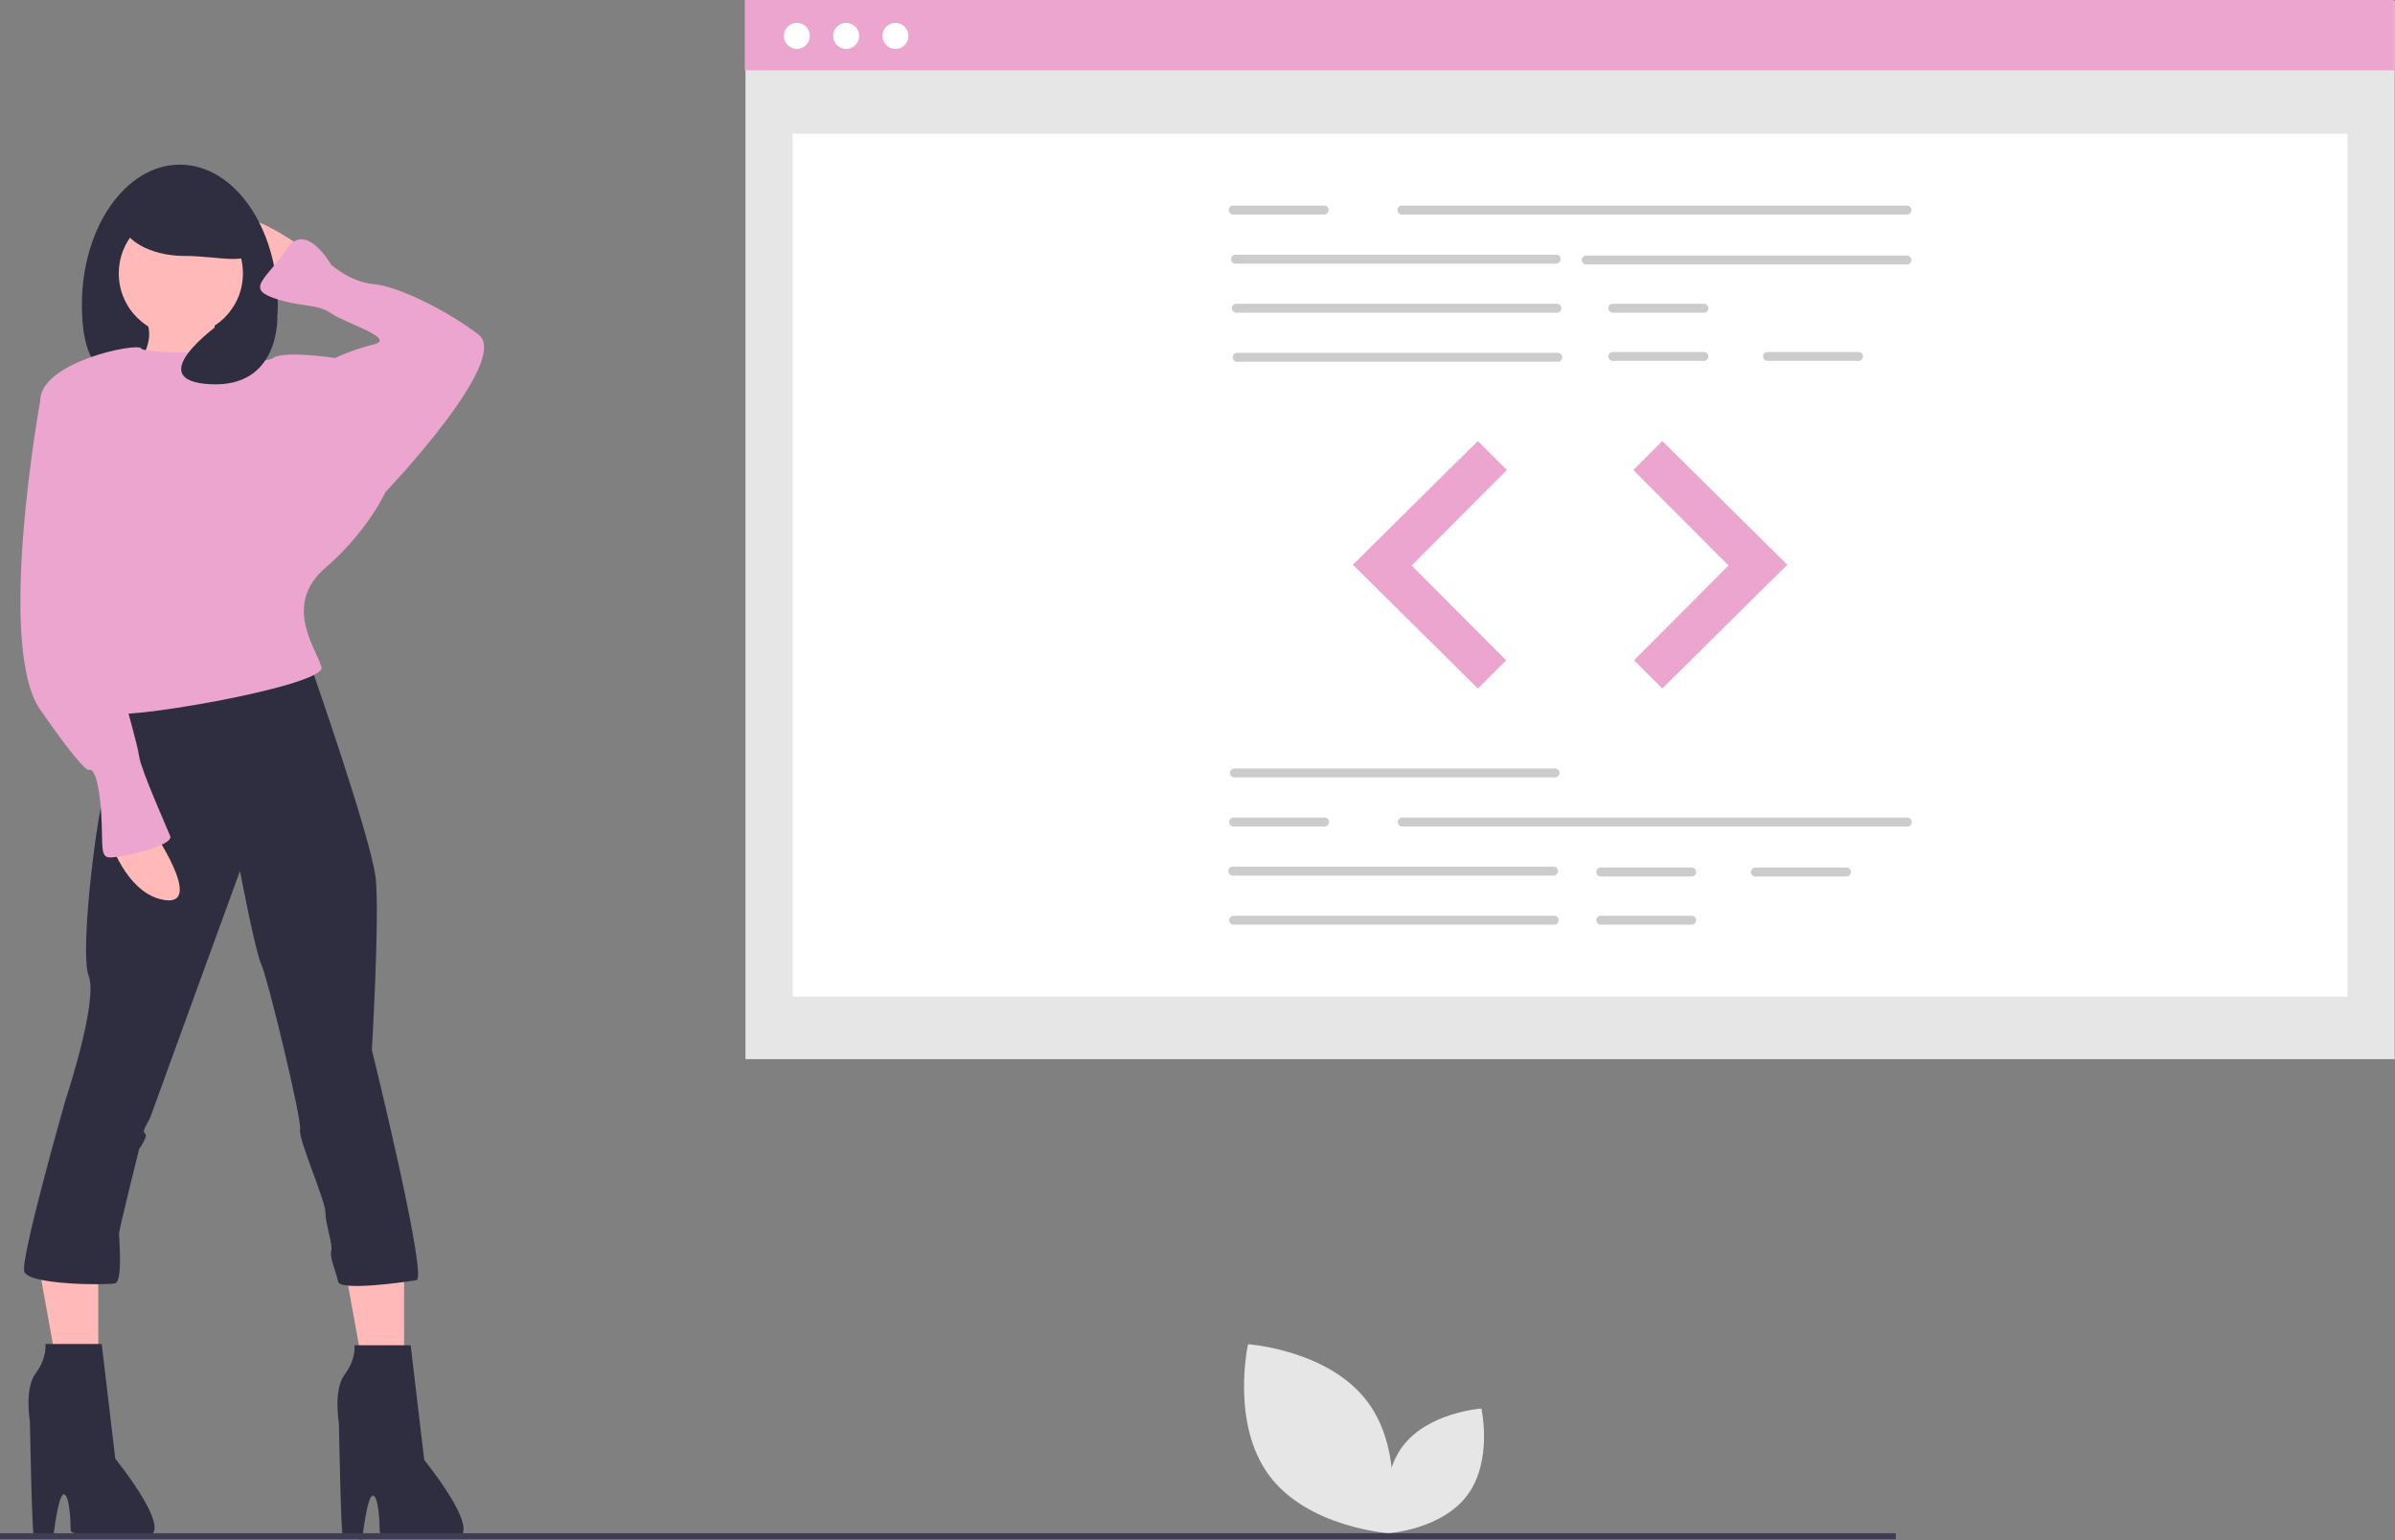 <svg version="1.2" baseProfile="tiny-ps" xmlns="http://www.w3.org/2000/svg" viewBox="0 0 300 193" width="300" height="193">
	<rect x="0" y="0" width="300" height="193" fill="#808080" stroke="none"/>
	<title>undraw_proud_coder_7ain-svg</title>
	<style>
		tspan { white-space:pre }
		.shp0 { fill: #e6e6e6 } 
		.shp1 { fill: #ffffff } 
		.shp2 { fill: #eba5ce } 
		.shp3 { fill: #cccccc } 
		.shp4 { fill: #ffb9b9 } 
		.shp5 { fill: #2f2e41 } 
		.shp6 { fill: #3f3d56 } 
	</style>
	<path id="Layer" class="shp0" d="M93.38 0.12L299.96 0.12L299.96 132.71L93.38 132.71L93.38 0.12Z" />
	<path id="Layer" class="shp1" d="M99.29 16.75L294.05 16.75L294.05 124.87L99.29 124.87L99.29 16.75Z" />
	<path id="Layer" class="shp2" d="M93.29 0L299.87 0L299.87 8.8L93.29 8.8L93.29 0Z" />
	<path id="Layer" class="shp1" d="M99.82 6.13C98.92 6.13 98.19 5.4 98.19 4.5C98.19 3.6 98.92 2.87 99.82 2.87C100.72 2.87 101.44 3.6 101.44 4.5C101.44 5.4 100.72 6.13 99.82 6.13Z" />
	<path id="Layer" class="shp1" d="M105.99 6.13C105.09 6.13 104.36 5.4 104.36 4.5C104.36 3.6 105.09 2.87 105.99 2.87C106.89 2.87 107.62 3.6 107.62 4.5C107.62 5.4 106.89 6.13 105.99 6.13Z" />
	<path id="Layer" class="shp1" d="M112.16 6.13C111.26 6.13 110.54 5.4 110.54 4.5C110.54 3.6 111.26 2.87 112.16 2.87C113.06 2.87 113.79 3.6 113.79 4.5C113.79 5.4 113.06 6.13 112.16 6.13Z" />
	<path id="Layer" class="shp3" d="M238.94 26.88L175.53 26.88C175.4 26.86 175.27 26.79 175.18 26.69C175.09 26.59 175.04 26.45 175.04 26.32C175.04 26.18 175.09 26.05 175.18 25.94C175.27 25.84 175.4 25.77 175.53 25.76L238.94 25.76C239.08 25.77 239.2 25.84 239.29 25.94C239.38 26.05 239.43 26.18 239.43 26.32C239.43 26.45 239.38 26.59 239.29 26.69C239.2 26.79 239.08 26.86 238.94 26.88Z" />
	<path id="Layer" class="shp3" d="M195.01 33.03L154.69 33.03C154.56 33.01 154.43 32.94 154.34 32.84C154.25 32.74 154.2 32.6 154.2 32.47C154.2 32.33 154.25 32.2 154.34 32.1C154.43 31.99 154.56 31.93 154.69 31.91L195.01 31.91C195.14 31.93 195.27 31.99 195.36 32.1C195.45 32.2 195.5 32.33 195.5 32.47C195.5 32.6 195.45 32.74 195.36 32.84C195.27 32.94 195.14 33.01 195.01 33.03Z" />
	<path id="Layer" class="shp3" d="M238.94 33.14L198.63 33.14C198.49 33.12 198.37 33.05 198.28 32.95C198.19 32.85 198.14 32.72 198.14 32.58C198.14 32.44 198.19 32.31 198.28 32.21C198.37 32.1 198.49 32.04 198.63 32.02L238.94 32.02C239.08 32.04 239.2 32.1 239.29 32.21C239.38 32.31 239.43 32.44 239.43 32.58C239.43 32.72 239.38 32.85 239.29 32.95C239.2 33.05 239.08 33.12 238.94 33.14L238.94 33.14Z" />
	<path id="Layer" class="shp3" d="M195.1 39.18L154.79 39.18C154.65 39.16 154.53 39.09 154.44 38.99C154.35 38.89 154.3 38.76 154.3 38.62C154.3 38.48 154.35 38.35 154.44 38.25C154.53 38.14 154.65 38.08 154.79 38.06L195.1 38.06C195.24 38.08 195.36 38.14 195.45 38.25C195.54 38.35 195.59 38.48 195.59 38.62C195.59 38.76 195.54 38.89 195.45 38.99C195.36 39.09 195.24 39.16 195.1 39.18Z" />
	<path id="Layer" class="shp3" d="M195.2 45.33L154.89 45.33C154.75 45.31 154.63 45.25 154.54 45.14C154.45 45.04 154.4 44.91 154.4 44.77C154.4 44.63 154.45 44.5 154.54 44.4C154.63 44.3 154.75 44.23 154.89 44.21L195.2 44.21C195.34 44.23 195.46 44.3 195.55 44.4C195.64 44.5 195.69 44.63 195.69 44.77C195.69 44.91 195.64 45.04 195.55 45.14C195.46 45.25 195.34 45.31 195.2 45.33Z" />
	<path id="Layer" class="shp3" d="M213.5 39.18L201.95 39.18C201.82 39.16 201.69 39.09 201.6 38.99C201.51 38.89 201.46 38.76 201.46 38.62C201.46 38.48 201.51 38.35 201.6 38.25C201.69 38.14 201.82 38.08 201.95 38.06L213.5 38.06C213.64 38.08 213.76 38.14 213.85 38.25C213.94 38.35 213.99 38.48 213.99 38.62C213.99 38.76 213.94 38.89 213.85 38.99C213.76 39.09 213.64 39.16 213.5 39.18Z" />
	<path id="Layer" class="shp3" d="M213.5 45.22L201.95 45.22C201.82 45.2 201.69 45.13 201.6 45.03C201.51 44.93 201.46 44.8 201.46 44.66C201.46 44.52 201.51 44.39 201.6 44.29C201.69 44.18 201.82 44.12 201.95 44.1L213.5 44.1C213.64 44.12 213.76 44.18 213.85 44.29C213.94 44.39 213.99 44.52 213.99 44.66C213.99 44.8 213.94 44.93 213.85 45.03C213.76 45.13 213.64 45.2 213.5 45.22Z" />
	<path id="Layer" class="shp3" d="M232.87 45.22L221.33 45.22C221.19 45.2 221.07 45.13 220.98 45.03C220.89 44.93 220.84 44.8 220.84 44.66C220.84 44.52 220.89 44.39 220.98 44.29C221.07 44.18 221.19 44.12 221.33 44.1L232.87 44.1C233.01 44.12 233.13 44.18 233.22 44.29C233.31 44.39 233.36 44.52 233.36 44.66C233.36 44.8 233.31 44.93 233.22 45.03C233.13 45.13 233.01 45.2 232.87 45.22Z" />
	<path id="Layer" class="shp3" d="M165.94 26.88L154.4 26.88C154.26 26.86 154.14 26.79 154.05 26.69C153.96 26.59 153.91 26.45 153.91 26.32C153.91 26.18 153.96 26.05 154.05 25.94C154.14 25.84 154.26 25.77 154.4 25.76L165.94 25.76C166.08 25.77 166.2 25.84 166.29 25.94C166.38 26.05 166.43 26.18 166.43 26.32C166.43 26.45 166.38 26.59 166.29 26.69C166.2 26.79 166.08 26.86 165.94 26.88Z" />
	<path id="Layer" class="shp3" d="M194.86 97.41L154.54 97.41C154.41 97.39 154.28 97.32 154.19 97.22C154.1 97.12 154.06 96.98 154.06 96.85C154.06 96.71 154.1 96.58 154.19 96.48C154.28 96.37 154.41 96.31 154.54 96.29L194.86 96.29C194.99 96.31 195.12 96.37 195.21 96.48C195.3 96.58 195.35 96.71 195.35 96.85C195.35 96.98 195.3 97.12 195.21 97.22C195.12 97.32 194.99 97.39 194.86 97.41L194.86 97.41Z" />
	<path id="Layer" class="shp3" d="M194.66 109.71L154.35 109.71C154.21 109.69 154.09 109.63 154 109.52C153.91 109.42 153.86 109.29 153.86 109.15C153.86 109.01 153.91 108.88 154 108.78C154.09 108.68 154.21 108.61 154.35 108.59L194.66 108.59C194.8 108.61 194.92 108.68 195.01 108.78C195.1 108.88 195.15 109.01 195.15 109.15C195.15 109.29 195.1 109.42 195.01 109.52C194.92 109.63 194.8 109.69 194.66 109.71L194.66 109.71Z" />
	<path id="Layer" class="shp3" d="M194.76 115.86L154.45 115.86C154.31 115.84 154.19 115.78 154.1 115.67C154.01 115.57 153.96 115.44 153.96 115.3C153.96 115.17 154.01 115.03 154.1 114.93C154.19 114.83 154.31 114.76 154.45 114.74L194.76 114.74C194.9 114.76 195.02 114.83 195.11 114.93C195.2 115.03 195.25 115.17 195.25 115.3C195.25 115.44 195.2 115.57 195.11 115.67C195.02 115.78 194.9 115.84 194.76 115.86L194.76 115.86Z" />
	<path id="Layer" class="shp3" d="M211.98 109.82L200.44 109.82C200.3 109.8 200.18 109.74 200.09 109.63C200 109.53 199.95 109.4 199.95 109.26C199.95 109.13 200 108.99 200.09 108.89C200.18 108.79 200.3 108.72 200.44 108.7L211.98 108.7C212.12 108.72 212.24 108.79 212.33 108.89C212.42 108.99 212.47 109.13 212.47 109.26C212.47 109.4 212.42 109.53 212.33 109.63C212.24 109.74 212.12 109.8 211.98 109.82Z" />
	<path id="Layer" class="shp3" d="M211.98 115.86L200.44 115.86C200.3 115.84 200.18 115.78 200.09 115.67C200 115.57 199.95 115.44 199.95 115.3C199.95 115.17 200 115.03 200.09 114.93C200.18 114.83 200.3 114.76 200.44 114.74L211.98 114.74C212.12 114.76 212.24 114.83 212.33 114.93C212.42 115.03 212.47 115.17 212.47 115.3C212.47 115.44 212.42 115.57 212.33 115.67C212.24 115.78 212.12 115.84 211.98 115.86Z" />
	<path id="Layer" class="shp3" d="M231.36 109.82L219.81 109.82C219.68 109.8 219.55 109.74 219.46 109.63C219.37 109.53 219.32 109.4 219.32 109.26C219.32 109.13 219.37 108.99 219.46 108.89C219.55 108.79 219.68 108.72 219.81 108.7L231.36 108.7C231.49 108.72 231.62 108.79 231.71 108.89C231.8 108.99 231.85 109.13 231.85 109.26C231.85 109.4 231.8 109.53 231.71 109.63C231.62 109.74 231.49 109.8 231.36 109.82Z" />
	<path id="Layer" class="shp3" d="M238.99 103.56L175.58 103.56C175.45 103.54 175.32 103.47 175.23 103.37C175.14 103.27 175.09 103.14 175.09 103C175.09 102.86 175.14 102.73 175.23 102.63C175.32 102.52 175.45 102.46 175.58 102.44L238.99 102.44C239.13 102.46 239.25 102.52 239.34 102.63C239.43 102.73 239.48 102.86 239.48 103C239.48 103.14 239.43 103.27 239.34 103.37C239.25 103.47 239.13 103.54 238.99 103.56Z" />
	<path id="Layer" class="shp3" d="M165.99 103.56L154.45 103.56C154.31 103.54 154.19 103.47 154.1 103.37C154.01 103.27 153.96 103.14 153.96 103C153.96 102.86 154.01 102.73 154.1 102.63C154.19 102.52 154.31 102.46 154.45 102.44L165.99 102.44C166.13 102.46 166.25 102.52 166.34 102.63C166.43 102.73 166.48 102.86 166.48 103C166.48 103.14 166.43 103.27 166.34 103.37C166.25 103.47 166.13 103.54 165.99 103.56Z" />
	<path id="Layer" class="shp0" d="M185.12 55.27L169.47 70.76L185.12 86.26L188.65 82.73L176.81 70.86L188.74 58.89L185.12 55.27L185.12 55.27Z" />
	<path id="Layer" class="shp0" d="M208.22 55.27L223.87 70.76L208.22 86.26L204.69 82.73L216.53 70.86L204.6 58.89L208.22 55.27L208.22 55.27Z" />
	<path id="Layer" class="shp2" d="M185.12 55.27L169.47 70.76L185.12 86.26L188.65 82.73L176.81 70.86L188.74 58.89L185.12 55.27L185.12 55.27Z" />
	<path id="Layer" class="shp2" d="M208.22 55.27L223.87 70.76L208.22 86.26L204.69 82.73L216.53 70.86L204.6 58.89L208.22 55.27L208.22 55.27Z" />
	<path id="Layer" class="shp0" d="M158.99 184.89C163.86 191.42 173.97 192.11 173.97 192.11C173.97 192.11 176.19 182.2 171.31 175.66C166.44 169.12 156.33 168.43 156.33 168.43C156.33 168.43 154.12 178.35 158.99 184.89Z" />
	<path id="Layer" class="shp0" d="M183.8 187.34C180.59 191.66 173.92 192.11 173.92 192.11C173.92 192.11 172.46 185.57 175.67 181.26C178.88 176.94 185.56 176.49 185.56 176.49C185.56 176.49 187.02 183.03 183.8 187.34Z" />
	<path id="Layer" class="shp4" d="M50.62 156.09L50.62 173.06L45.78 173.06L42.55 155.28L50.62 156.09L50.62 156.09Z" />
	<path id="Layer" class="shp4" d="M12.31 156.09L12.31 173.06L7.47 173.06L4.25 155.28L12.31 156.09L12.31 156.09Z" />
	<path id="Layer" class="shp4" d="M37.84 30.98C37.84 30.98 30.06 25.37 29.09 28.05C28.12 30.73 34.92 35.6 34.92 35.6L37.84 30.98Z" />
	<path id="Layer" class="shp5" d="M10.26 38.16C10.26 47.84 14.42 48.14 21.2 48.14C27.97 48.14 34.8 47.84 34.8 38.16C34.8 28.48 29.31 20.63 22.53 20.63C15.75 20.63 10.26 28.48 10.26 38.16Z" />
	<path id="Layer" class="shp4" d="M26.9 38.04C26.9 38.04 25.93 45.34 30.55 45.83C35.16 46.32 15.48 47.78 15.48 47.78C15.48 47.78 20.59 43.15 17.91 39.5C15.24 35.85 26.9 38.04 26.9 38.04Z" />
	<path id="Layer" class="shp5" d="M51.44 168.56L53.14 182.93C53.14 182.93 61.65 193.4 56.3 192.67C50.96 191.94 47.56 192.82 47.56 191.85C47.56 190.88 47.43 187.4 46.7 187.4C45.97 187.4 45.37 192.89 45.37 192.89C45.37 192.89 43.18 192.73 42.94 192.48C42.7 192.24 42.45 178.3 42.45 178.3C42.45 178.3 41.72 174.16 43.18 172.21C44.64 170.27 44.4 168.56 44.4 168.56L51.44 168.56Z" />
	<path id="Layer" class="shp5" d="M12.74 168.4L14.44 182.77C14.44 182.77 22.94 193.24 17.6 192.51C12.25 191.78 8.85 192.67 8.85 191.69C8.85 190.72 8.72 187.24 7.99 187.24C7.27 187.24 6.66 192.73 6.66 192.73C6.66 192.73 4.48 192.57 4.23 192.32C3.99 192.08 3.75 178.14 3.75 178.14C3.75 178.14 3.02 174 4.48 172.06C5.93 170.11 5.69 168.4 5.69 168.4L12.74 168.4Z" />
	<path id="Layer" class="shp5" d="M38.81 83.09C38.81 83.09 46.58 105.25 47.07 110.12C47.56 114.99 46.58 131.55 46.58 131.55C46.58 131.55 53.63 160.16 52.17 160.4C50.71 160.65 42.6 161.8 42.35 160.58C42.11 159.36 41.24 157.48 41.49 156.75C41.73 156.02 40.76 153.34 40.76 151.88C40.76 150.42 37.35 142.75 37.59 141.53C37.84 140.31 33.46 122.29 32.73 120.83C32.01 119.37 30.06 109.14 30.06 109.14C30.06 109.14 19.13 139.1 18.89 139.83C18.64 140.56 17.67 141.77 18.16 142.02C18.64 142.26 17.43 143.97 17.43 143.97C17.43 143.97 14.91 154.07 14.91 154.56C14.91 155.04 15.4 160.56 14.42 160.8C13.45 161.04 3.52 161.03 3.04 159.32C2.55 157.62 8.19 137.88 8.19 137.88C8.19 137.88 12.33 125.46 11.11 122.29C9.9 119.13 12.33 100.13 13.3 98.67C14.27 97.21 14.51 88.45 14.51 88.45L38.81 83.09Z" />
	<path id="Layer" class="shp4" d="M22.65 42.06C18.35 42.06 14.88 38.57 14.88 34.26C14.88 29.95 18.35 26.47 22.65 26.47C26.95 26.47 30.43 29.95 30.43 34.26C30.43 38.57 26.95 42.06 22.65 42.06Z" />
	<path id="Layer" class="shp2" d="M26.9 44.13C26.9 44.13 18.16 44.37 17.67 43.64C17.18 42.91 5.04 45.34 5.04 50.21C5.04 55.08 12.08 74.08 12.08 74.08C12.08 74.08 14.76 87.71 14.03 89.18C13.3 90.64 41 86.01 40.27 83.57C39.54 81.14 35.41 75.78 40.75 71.16C46.1 66.53 48.28 61.66 48.28 61.66L41.97 44.86C41.97 44.86 35.65 43.88 34.19 44.86C32.73 45.83 26.9 44.13 26.9 44.13Z" />
	<path id="Layer" class="shp2" d="M46.58 62.88L48.28 61.66C48.28 61.66 64.08 45.1 59.95 41.93C55.82 38.77 49.74 35.85 46.83 35.6C43.91 35.36 41.48 33.17 41.48 33.17C41.48 33.17 38.32 27.57 35.89 31.22C33.46 34.87 30.79 36.09 34.19 37.31C37.59 38.52 39.78 38.04 41.48 39.26C43.18 40.47 49.74 42.42 46.83 43.15C46.41 43.25 45.99 43.36 45.58 43.49C45.17 43.61 44.76 43.74 44.36 43.88C43.95 44.03 43.55 44.18 43.15 44.34C42.75 44.5 42.36 44.67 41.97 44.86L38.81 50.46L46.58 62.88Z" />
	<path id="Layer" class="shp4" d="M19.13 104.03C19.13 104.03 25.45 113.28 20.83 112.8C16.21 112.31 14.03 105.98 14.03 105.98L19.13 104.03Z" />
	<path id="Layer" class="shp2" d="M6.74 49L5.04 50.21C5.04 50.21 -0.55 80.9 5.04 88.93C10.62 96.97 11.11 96.48 11.11 96.48C11.11 96.48 12.08 95.75 12.57 100.62C13.05 105.49 12.33 107.44 13.78 107.44C15.24 107.44 21.8 105.98 21.32 104.76C20.83 103.54 17.67 96.48 17.43 94.78C17.18 93.07 15.97 89.18 15.48 86.98C15 84.79 17.67 83.57 16.46 78.95C15.24 74.32 13.54 66.04 13.54 64.34C13.54 62.63 6.74 49 6.74 49Z" />
	<path id="Layer" class="shp5" d="M15.12 27.32C15.12 29.95 18.71 32.07 23.14 32.07C27.57 32.07 31.64 33.48 31.64 30.85C31.64 28.23 27.57 22.57 23.14 22.57C18.71 22.57 15.12 24.7 15.12 27.32Z" />
	<path id="Layer" class="shp5" d="M34.73 39.8C34.73 39.8 35.05 48.63 26.3 48.14C17.55 47.66 27.48 40.6 27.48 40.6L34.73 39.8Z" />
	<path id="Layer" class="shp6" d="M0 192.11L237.47 192.11L237.47 192.87L0 192.87L0 192.11Z" />
</svg>